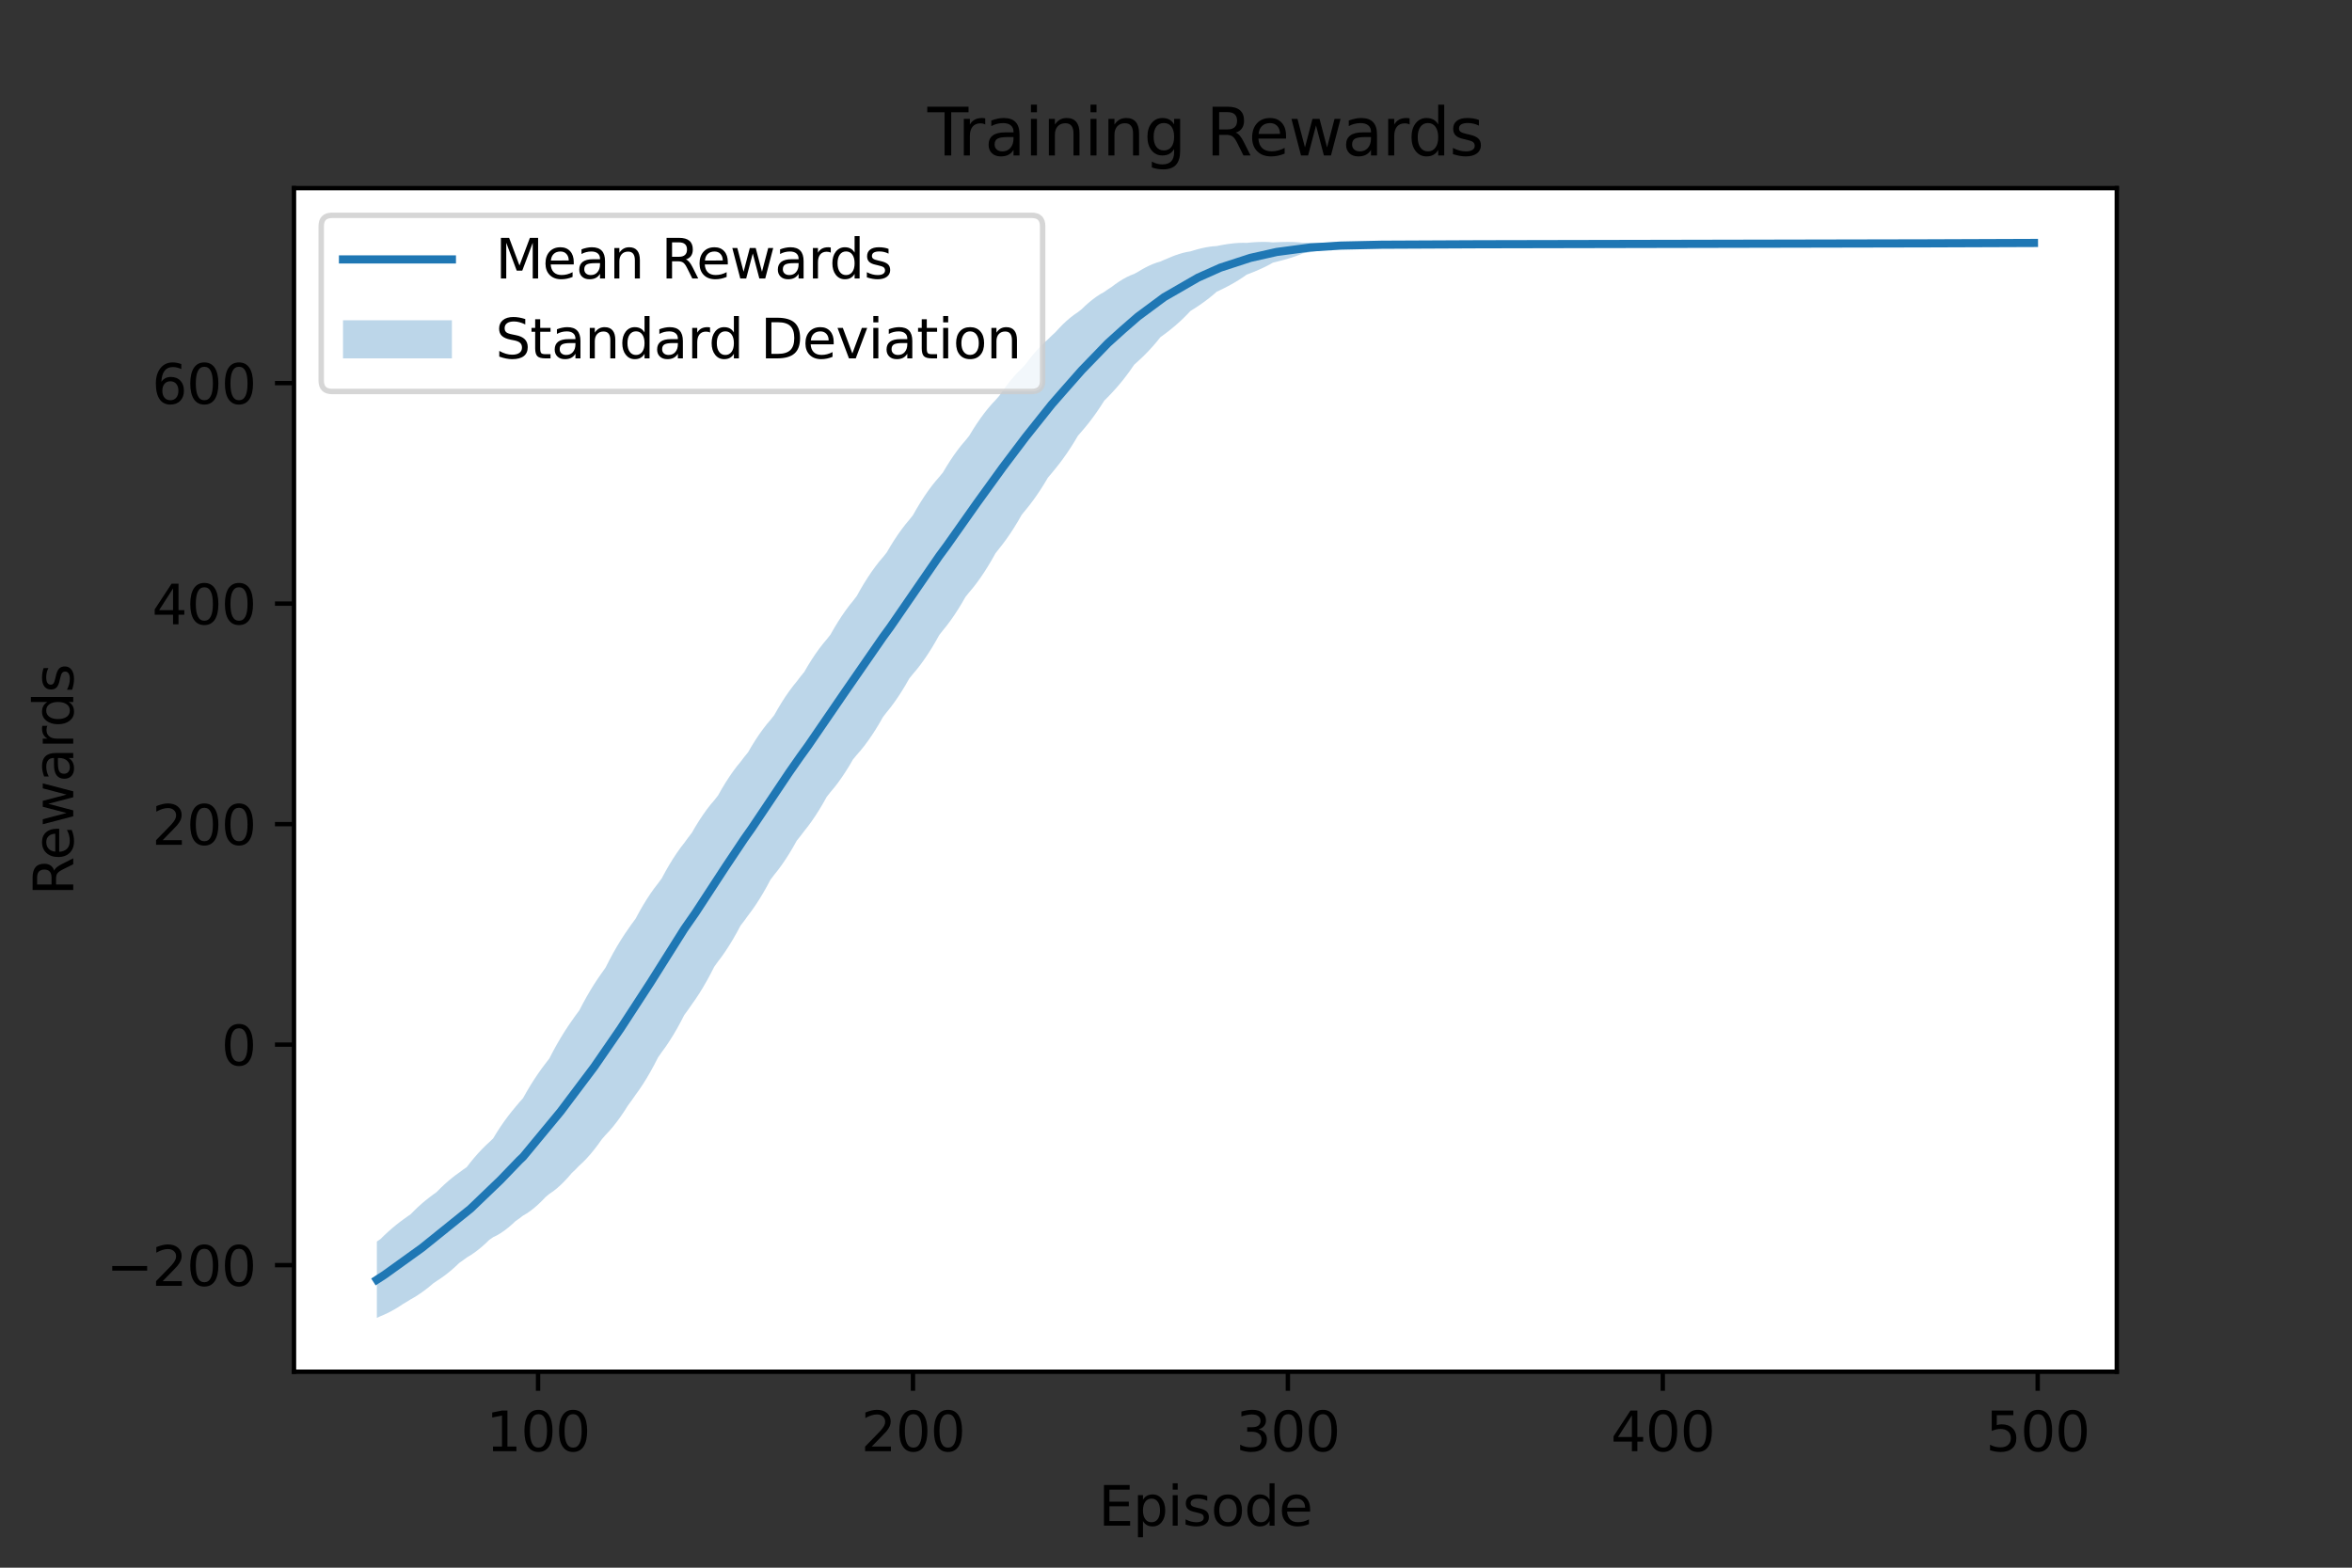 <?xml version="1.0" encoding="utf-8" standalone="no"?>
<!DOCTYPE svg PUBLIC "-//W3C//DTD SVG 1.1//EN"
  "http://www.w3.org/Graphics/SVG/1.1/DTD/svg11.dtd">
<svg height="288pt" version="1.1" viewBox="0 0 432 288" width="432pt" xmlns="http://www.w3.org/2000/svg" xmlns:xlink="http://www.w3.org/1999/xlink">
 <rect x="0" y="0" width="432" height="288" fill="#333333" stroke="none"/>
 <defs>
  <style type="text/css">*{stroke-linecap:butt;stroke-linejoin:round;}</style>
 </defs>
 <g id="figure_1">
  <g id="patch_1">
   <path d="M 0 288 
L 432 288 
L 432 0 
L 0 0 
z
" style="fill:none;"/>
  </g>
  <g id="axes_1">
   <g id="patch_2">
    <path d="M 54 252 
L 388.8 252 
L 388.8 34.56 
L 54 34.56 
z
" style="fill:#ffffff;"/>
   </g>
   <g id="PolyCollection_1">
    <path clip-path="url(#pc00bb69929)" d="M 69.218 228.087 
L 69.218 242.116 
L 69.907 241.788 
L 70.595 241.499 
L 71.284 241.175 
L 71.973 240.816 
L 72.661 240.425 
L 73.35 240.002 
L 74.038 239.549 
L 74.727 239.144 
L 75.416 238.712 
L 76.104 238.32 
L 76.793 237.888 
L 77.481 237.419 
L 78.17 236.913 
L 78.859 236.37 
L 79.547 235.791 
L 80.236 235.313 
L 80.924 234.861 
L 81.613 234.369 
L 82.302 233.836 
L 82.99 233.265 
L 83.679 232.654 
L 84.368 232.004 
L 85.056 231.522 
L 85.745 231.01 
L 86.433 230.599 
L 87.122 230.132 
L 87.811 229.614 
L 88.499 229.047 
L 89.188 228.432 
L 89.876 227.77 
L 90.565 227.292 
L 91.254 226.955 
L 91.942 226.548 
L 92.631 226.077 
L 93.319 225.547 
L 94.008 224.962 
L 94.697 224.323 
L 95.385 223.84 
L 96.074 223.316 
L 96.762 222.912 
L 97.451 222.435 
L 98.14 221.893 
L 98.828 221.289 
L 99.517 220.628 
L 100.205 219.91 
L 100.894 219.336 
L 101.583 218.867 
L 102.271 218.323 
L 102.96 217.71 
L 103.648 217.033 
L 104.337 216.294 
L 105.026 215.496 
L 105.714 214.836 
L 106.403 214.128 
L 107.091 213.493 
L 107.78 212.786 
L 108.469 212.011 
L 109.157 211.17 
L 109.846 210.267 
L 110.535 209.301 
L 111.223 208.508 
L 111.912 207.777 
L 112.6 206.972 
L 113.289 206.097 
L 113.978 205.153 
L 114.666 204.141 
L 115.355 203.063 
L 116.043 202.128 
L 116.732 201.135 
L 117.421 200.181 
L 118.109 199.15 
L 118.798 198.042 
L 119.486 196.859 
L 120.175 195.6 
L 120.864 194.261 
L 121.552 193.279 
L 122.241 192.335 
L 122.929 191.313 
L 123.618 190.216 
L 124.307 189.042 
L 124.995 187.792 
L 125.684 186.462 
L 126.372 185.524 
L 127.061 184.528 
L 127.75 183.557 
L 128.438 182.512 
L 129.127 181.393 
L 129.815 180.201 
L 130.504 178.933 
L 131.193 177.588 
L 131.881 176.635 
L 132.57 175.723 
L 133.258 174.736 
L 133.947 173.676 
L 134.636 172.543 
L 135.324 171.336 
L 136.013 170.052 
L 136.702 169.153 
L 137.39 168.199 
L 138.079 167.283 
L 138.767 166.294 
L 139.456 165.232 
L 140.145 164.098 
L 140.833 162.89 
L 141.522 161.606 
L 142.21 160.698 
L 142.899 159.837 
L 143.588 158.901 
L 144.276 157.894 
L 144.965 156.814 
L 145.653 155.662 
L 146.342 154.436 
L 147.031 153.579 
L 147.719 152.668 
L 148.408 151.799 
L 149.096 150.858 
L 149.785 149.845 
L 150.474 148.762 
L 151.162 147.608 
L 151.851 146.38 
L 152.539 145.512 
L 153.228 144.69 
L 153.917 143.796 
L 154.605 142.831 
L 155.294 141.797 
L 155.982 140.694 
L 156.671 139.519 
L 157.36 138.685 
L 158.048 137.898 
L 158.737 137.04 
L 159.426 136.114 
L 160.114 135.119 
L 160.803 134.057 
L 161.491 132.926 
L 162.18 131.726 
L 162.869 130.834 
L 163.557 129.98 
L 164.246 129.055 
L 164.934 128.061 
L 165.623 126.999 
L 166.312 125.867 
L 167 124.663 
L 167.689 123.806 
L 168.377 122.996 
L 169.066 122.115 
L 169.755 121.164 
L 170.443 120.146 
L 171.132 119.059 
L 171.82 117.902 
L 172.509 116.674 
L 173.198 115.789 
L 173.886 114.94 
L 174.575 114.021 
L 175.263 113.035 
L 175.952 111.98 
L 176.641 110.856 
L 177.329 109.663 
L 178.018 108.811 
L 178.706 107.988 
L 179.395 107.098 
L 180.084 106.143 
L 180.772 105.122 
L 181.461 104.035 
L 182.149 102.881 
L 182.838 101.657 
L 183.527 100.775 
L 184.215 99.901 
L 184.904 98.963 
L 185.593 97.964 
L 186.281 96.901 
L 186.97 95.774 
L 187.658 94.578 
L 188.347 93.729 
L 189.036 92.879 
L 189.724 91.971 
L 190.413 91.004 
L 191.101 89.978 
L 191.79 88.89 
L 192.479 87.738 
L 193.167 86.933 
L 193.856 86.083 
L 194.544 85.218 
L 195.233 84.299 
L 195.922 83.326 
L 196.61 82.296 
L 197.299 81.205 
L 197.987 80.05 
L 198.676 79.258 
L 199.365 78.45 
L 200.053 77.592 
L 200.742 76.683 
L 201.43 75.722 
L 202.119 74.703 
L 202.808 73.623 
L 203.496 72.932 
L 204.185 72.206 
L 204.873 71.457 
L 205.562 70.665 
L 206.251 69.826 
L 206.939 68.939 
L 207.628 67.999 
L 208.316 66.999 
L 209.005 66.382 
L 209.694 65.742 
L 210.382 65.066 
L 211.071 64.352 
L 211.76 63.596 
L 212.448 62.794 
L 213.137 61.942 
L 213.825 61.444 
L 214.514 60.92 
L 215.203 60.373 
L 215.891 59.796 
L 216.58 59.188 
L 217.268 58.544 
L 217.957 57.861 
L 218.646 57.134 
L 219.334 56.706 
L 220.023 56.257 
L 220.711 55.784 
L 221.4 55.286 
L 222.089 54.759 
L 222.777 54.199 
L 223.466 53.602 
L 224.154 53.278 
L 224.843 52.938 
L 225.532 52.581 
L 226.22 52.206 
L 226.909 51.81 
L 227.597 51.39 
L 228.286 50.942 
L 228.975 50.46 
L 229.663 50.198 
L 230.352 49.923 
L 231.04 49.632 
L 231.729 49.324 
L 232.418 48.996 
L 233.106 48.641 
L 233.795 48.253 
L 234.484 48.085 
L 235.172 47.908 
L 235.861 47.722 
L 236.549 47.524 
L 237.238 47.312 
L 237.927 47.083 
L 238.615 46.832 
L 239.304 46.547 
L 239.992 46.443 
L 240.681 46.334 
L 241.37 46.217 
L 242.058 46.091 
L 242.747 45.952 
L 243.435 45.796 
L 244.124 45.609 
L 244.813 45.565 
L 245.501 45.518 
L 246.19 45.468 
L 246.878 45.413 
L 247.567 45.353 
L 248.256 45.286 
L 248.944 45.206 
L 249.633 45.092 
L 250.321 45.083 
L 251.01 45.072 
L 251.699 45.062 
L 252.387 45.05 
L 253.076 45.038 
L 253.764 45.024 
L 254.453 45.009 
L 255.142 45.006 
L 255.83 45.003 
L 256.519 45 
L 257.207 44.998 
L 257.896 44.995 
L 258.585 44.991 
L 259.273 44.987 
L 259.962 44.983 
L 260.651 44.981 
L 261.339 44.979 
L 262.028 44.977 
L 262.716 44.974 
L 263.405 44.972 
L 264.094 44.969 
L 264.782 44.967 
L 265.471 44.964 
L 266.159 44.96 
L 266.848 44.956 
L 267.537 44.952 
L 268.225 44.948 
L 268.914 44.944 
L 269.602 44.94 
L 270.291 44.936 
L 270.98 44.934 
L 271.668 44.933 
L 272.357 44.933 
L 273.045 44.932 
L 273.734 44.931 
L 274.423 44.931 
L 275.111 44.93 
L 275.8 44.926 
L 276.488 44.922 
L 277.177 44.917 
L 277.866 44.912 
L 278.554 44.907 
L 279.243 44.902 
L 279.931 44.896 
L 280.62 44.89 
L 281.309 44.89 
L 281.997 44.893 
L 282.686 44.896 
L 283.374 44.899 
L 284.063 44.901 
L 284.752 44.904 
L 285.44 44.906 
L 286.129 44.909 
L 286.818 44.91 
L 287.506 44.91 
L 288.195 44.91 
L 288.883 44.911 
L 289.572 44.911 
L 290.261 44.911 
L 290.949 44.912 
L 291.638 44.911 
L 292.326 44.911 
L 293.015 44.91 
L 293.704 44.909 
L 294.392 44.908 
L 295.081 44.907 
L 295.769 44.906 
L 296.458 44.906 
L 297.147 44.906 
L 297.835 44.906 
L 298.524 44.906 
L 299.212 44.906 
L 299.901 44.906 
L 300.59 44.906 
L 301.278 44.906 
L 301.967 44.906 
L 302.655 44.906 
L 303.344 44.907 
L 304.033 44.907 
L 304.721 44.907 
L 305.41 44.908 
L 306.098 44.908 
L 306.787 44.908 
L 307.476 44.909 
L 308.164 44.911 
L 308.853 44.912 
L 309.542 44.914 
L 310.23 44.915 
L 310.919 44.916 
L 311.607 44.918 
L 312.296 44.919 
L 312.985 44.919 
L 313.673 44.919 
L 314.362 44.919 
L 315.05 44.918 
L 315.739 44.918 
L 316.428 44.918 
L 317.116 44.915 
L 317.805 44.912 
L 318.493 44.91 
L 319.182 44.907 
L 319.871 44.904 
L 320.559 44.9 
L 321.248 44.897 
L 321.936 44.897 
L 322.625 44.896 
L 323.314 44.898 
L 324.002 44.899 
L 324.691 44.9 
L 325.379 44.9 
L 326.068 44.9 
L 326.757 44.9 
L 327.445 44.9 
L 328.134 44.9 
L 328.822 44.901 
L 329.511 44.901 
L 330.2 44.901 
L 330.888 44.9 
L 331.577 44.9 
L 332.265 44.898 
L 332.954 44.897 
L 333.643 44.895 
L 334.331 44.894 
L 335.02 44.892 
L 335.709 44.89 
L 336.397 44.887 
L 337.086 44.885 
L 337.774 44.881 
L 338.463 44.878 
L 339.152 44.874 
L 339.84 44.87 
L 340.529 44.866 
L 341.217 44.862 
L 341.906 44.857 
L 342.595 44.851 
L 343.283 44.843 
L 343.972 44.836 
L 344.66 44.828 
L 345.349 44.819 
L 346.038 44.811 
L 346.726 44.801 
L 347.415 44.791 
L 348.103 44.787 
L 348.792 44.782 
L 349.481 44.778 
L 350.169 44.773 
L 350.858 44.769 
L 351.546 44.764 
L 352.235 44.758 
L 352.924 44.754 
L 353.612 44.749 
L 354.301 44.744 
L 354.989 44.739 
L 355.678 44.734 
L 356.367 44.728 
L 357.055 44.722 
L 357.744 44.715 
L 358.432 44.714 
L 359.121 44.712 
L 359.81 44.71 
L 360.498 44.708 
L 361.187 44.705 
L 361.876 44.703 
L 362.564 44.7 
L 363.253 44.699 
L 363.941 44.698 
L 364.63 44.697 
L 365.319 44.695 
L 366.007 44.694 
L 366.696 44.692 
L 367.384 44.691 
L 368.073 44.689 
L 368.762 44.688 
L 369.45 44.688 
L 370.139 44.688 
L 370.827 44.687 
L 371.516 44.686 
L 372.205 44.685 
L 372.893 44.684 
L 373.582 44.681 
L 373.582 44.584 
L 373.582 44.584 
L 372.893 44.587 
L 372.205 44.591 
L 371.516 44.595 
L 370.827 44.598 
L 370.139 44.603 
L 369.45 44.607 
L 368.762 44.612 
L 368.073 44.614 
L 367.384 44.616 
L 366.696 44.618 
L 366.007 44.62 
L 365.319 44.623 
L 364.63 44.625 
L 363.941 44.628 
L 363.253 44.63 
L 362.564 44.632 
L 361.876 44.633 
L 361.187 44.635 
L 360.498 44.638 
L 359.81 44.64 
L 359.121 44.642 
L 358.432 44.645 
L 357.744 44.648 
L 357.055 44.649 
L 356.367 44.651 
L 355.678 44.653 
L 354.989 44.656 
L 354.301 44.659 
L 353.612 44.662 
L 352.924 44.663 
L 352.235 44.664 
L 351.546 44.665 
L 350.858 44.666 
L 350.169 44.668 
L 349.481 44.67 
L 348.792 44.672 
L 348.103 44.674 
L 347.415 44.676 
L 346.726 44.675 
L 346.038 44.675 
L 345.349 44.676 
L 344.66 44.677 
L 343.972 44.679 
L 343.283 44.681 
L 342.595 44.683 
L 341.906 44.685 
L 341.217 44.687 
L 340.529 44.69 
L 339.84 44.693 
L 339.152 44.696 
L 338.463 44.699 
L 337.774 44.702 
L 337.086 44.707 
L 336.397 44.712 
L 335.709 44.718 
L 335.02 44.723 
L 334.331 44.728 
L 333.643 44.734 
L 332.954 44.74 
L 332.265 44.745 
L 331.577 44.75 
L 330.888 44.755 
L 330.2 44.76 
L 329.511 44.766 
L 328.822 44.771 
L 328.134 44.777 
L 327.445 44.783 
L 326.757 44.788 
L 326.068 44.793 
L 325.379 44.798 
L 324.691 44.803 
L 324.002 44.809 
L 323.314 44.815 
L 322.625 44.822 
L 321.936 44.823 
L 321.248 44.825 
L 320.559 44.826 
L 319.871 44.828 
L 319.182 44.83 
L 318.493 44.832 
L 317.805 44.835 
L 317.116 44.837 
L 316.428 44.839 
L 315.739 44.841 
L 315.05 44.843 
L 314.362 44.845 
L 313.673 44.846 
L 312.985 44.848 
L 312.296 44.85 
L 311.607 44.85 
L 310.919 44.85 
L 310.23 44.85 
L 309.542 44.849 
L 308.853 44.849 
L 308.164 44.849 
L 307.476 44.849 
L 306.787 44.849 
L 306.098 44.849 
L 305.41 44.849 
L 304.721 44.848 
L 304.033 44.847 
L 303.344 44.846 
L 302.655 44.845 
L 301.967 44.844 
L 301.278 44.844 
L 300.59 44.844 
L 299.901 44.844 
L 299.212 44.844 
L 298.524 44.844 
L 297.835 44.844 
L 297.147 44.844 
L 296.458 44.844 
L 295.769 44.845 
L 295.081 44.841 
L 294.392 44.837 
L 293.704 44.834 
L 293.015 44.83 
L 292.326 44.827 
L 291.638 44.824 
L 290.949 44.82 
L 290.261 44.82 
L 289.572 44.819 
L 288.883 44.818 
L 288.195 44.818 
L 287.506 44.817 
L 286.818 44.816 
L 286.129 44.816 
L 285.44 44.815 
L 284.752 44.815 
L 284.063 44.815 
L 283.374 44.815 
L 282.686 44.816 
L 281.997 44.816 
L 281.309 44.817 
L 280.62 44.817 
L 279.931 44.815 
L 279.243 44.813 
L 278.554 44.812 
L 277.866 44.811 
L 277.177 44.81 
L 276.488 44.81 
L 275.8 44.809 
L 275.111 44.809 
L 274.423 44.809 
L 273.734 44.81 
L 273.045 44.81 
L 272.357 44.81 
L 271.668 44.81 
L 270.98 44.81 
L 270.291 44.811 
L 269.602 44.812 
L 268.914 44.813 
L 268.225 44.814 
L 267.537 44.816 
L 266.848 44.817 
L 266.159 44.819 
L 265.471 44.82 
L 264.782 44.821 
L 264.094 44.823 
L 263.405 44.824 
L 262.716 44.826 
L 262.028 44.827 
L 261.339 44.829 
L 260.651 44.831 
L 259.962 44.837 
L 259.273 44.842 
L 258.585 44.848 
L 257.896 44.855 
L 257.207 44.862 
L 256.519 44.869 
L 255.83 44.877 
L 255.142 44.881 
L 254.453 44.886 
L 253.764 44.885 
L 253.076 44.886 
L 252.387 44.888 
L 251.699 44.891 
L 251.01 44.895 
L 250.321 44.9 
L 249.633 44.903 
L 248.944 44.839 
L 248.256 44.808 
L 247.567 44.79 
L 246.878 44.78 
L 246.19 44.775 
L 245.501 44.773 
L 244.813 44.772 
L 244.124 44.774 
L 243.435 44.696 
L 242.747 44.65 
L 242.058 44.621 
L 241.37 44.604 
L 240.681 44.597 
L 239.992 44.598 
L 239.304 44.606 
L 238.615 44.526 
L 237.927 44.479 
L 237.238 44.455 
L 236.549 44.447 
L 235.861 44.454 
L 235.172 44.472 
L 234.484 44.497 
L 233.795 44.531 
L 233.106 44.471 
L 232.418 44.444 
L 231.729 44.444 
L 231.04 44.464 
L 230.352 44.502 
L 229.663 44.554 
L 228.975 44.621 
L 228.286 44.606 
L 227.597 44.624 
L 226.909 44.67 
L 226.22 44.74 
L 225.532 44.831 
L 224.843 44.941 
L 224.154 45.065 
L 223.466 45.204 
L 222.777 45.252 
L 222.089 45.338 
L 221.4 45.457 
L 220.711 45.604 
L 220.023 45.776 
L 219.334 45.972 
L 218.646 46.183 
L 217.957 46.298 
L 217.268 46.458 
L 216.58 46.658 
L 215.891 46.892 
L 215.203 47.159 
L 214.514 47.455 
L 213.825 47.738 
L 213.137 48.046 
L 212.448 48.25 
L 211.76 48.506 
L 211.071 48.806 
L 210.382 49.149 
L 209.694 49.53 
L 209.005 49.947 
L 208.316 50.322 
L 207.628 50.588 
L 206.939 50.913 
L 206.251 51.291 
L 205.562 51.718 
L 204.873 52.191 
L 204.185 52.708 
L 203.496 53.155 
L 202.808 53.638 
L 202.119 54.024 
L 201.43 54.471 
L 200.742 54.975 
L 200.053 55.532 
L 199.365 56.14 
L 198.676 56.797 
L 197.987 57.344 
L 197.299 57.809 
L 196.61 58.339 
L 195.922 58.929 
L 195.233 59.575 
L 194.544 60.277 
L 193.856 61.031 
L 193.167 61.665 
L 192.479 62.342 
L 191.79 62.957 
L 191.101 63.636 
L 190.413 64.378 
L 189.724 65.178 
L 189.036 66.037 
L 188.347 66.955 
L 187.658 67.691 
L 186.97 68.368 
L 186.281 69.113 
L 185.593 69.923 
L 184.904 70.796 
L 184.215 71.732 
L 183.527 72.73 
L 182.838 73.516 
L 182.149 74.248 
L 181.461 75.05 
L 180.772 75.919 
L 180.084 76.855 
L 179.395 77.856 
L 178.706 78.922 
L 178.018 80.056 
L 177.329 80.91 
L 176.641 81.716 
L 175.952 82.593 
L 175.263 83.539 
L 174.575 84.552 
L 173.886 85.633 
L 173.198 86.784 
L 172.509 87.627 
L 171.82 88.419 
L 171.132 89.283 
L 170.443 90.216 
L 169.755 91.218 
L 169.066 92.288 
L 168.377 93.427 
L 167.689 94.637 
L 167 95.507 
L 166.312 96.331 
L 165.623 97.225 
L 164.934 98.189 
L 164.246 99.222 
L 163.557 100.324 
L 162.869 101.496 
L 162.18 102.35 
L 161.491 103.165 
L 160.803 104.051 
L 160.114 105.004 
L 159.426 106.026 
L 158.737 107.115 
L 158.048 108.273 
L 157.36 109.502 
L 156.671 110.399 
L 155.982 111.253 
L 155.294 112.178 
L 154.605 113.172 
L 153.917 114.236 
L 153.228 115.37 
L 152.539 116.577 
L 151.851 117.45 
L 151.162 118.269 
L 150.474 119.162 
L 149.785 120.126 
L 149.096 121.161 
L 148.408 122.266 
L 147.719 123.444 
L 147.031 124.292 
L 146.342 125.193 
L 145.653 126.04 
L 144.965 126.961 
L 144.276 127.955 
L 143.588 129.021 
L 142.899 130.159 
L 142.21 131.37 
L 141.522 132.242 
L 140.833 133.052 
L 140.145 133.939 
L 139.456 134.899 
L 138.767 135.932 
L 138.079 137.037 
L 137.39 138.215 
L 136.702 139.063 
L 136.013 139.965 
L 135.324 140.808 
L 134.636 141.727 
L 133.947 142.72 
L 133.258 143.787 
L 132.57 144.926 
L 131.881 146.141 
L 131.193 147.016 
L 130.504 147.826 
L 129.815 148.715 
L 129.127 149.678 
L 128.438 150.716 
L 127.75 151.827 
L 127.061 153.011 
L 126.372 153.902 
L 125.684 154.849 
L 124.995 155.739 
L 124.307 156.708 
L 123.618 157.753 
L 122.929 158.875 
L 122.241 160.073 
L 121.552 161.348 
L 120.864 162.287 
L 120.175 163.178 
L 119.486 164.148 
L 118.798 165.194 
L 118.109 166.316 
L 117.421 167.514 
L 116.732 168.789 
L 116.043 169.72 
L 115.355 170.708 
L 114.666 171.712 
L 113.978 172.783 
L 113.289 173.922 
L 112.6 175.129 
L 111.912 176.406 
L 111.223 177.758 
L 110.535 178.733 
L 109.846 179.719 
L 109.157 180.767 
L 108.469 181.879 
L 107.78 183.057 
L 107.091 184.302 
L 106.403 185.619 
L 105.714 186.547 
L 105.026 187.525 
L 104.337 188.523 
L 103.648 189.58 
L 102.96 190.7 
L 102.271 191.883 
L 101.583 193.136 
L 100.894 194.463 
L 100.205 195.36 
L 99.517 196.273 
L 98.828 197.242 
L 98.14 198.268 
L 97.451 199.356 
L 96.762 200.51 
L 96.074 201.736 
L 95.385 202.513 
L 94.697 203.333 
L 94.008 204.16 
L 93.319 205.041 
L 92.631 205.977 
L 91.942 206.972 
L 91.254 208.03 
L 90.565 209.159 
L 89.876 209.814 
L 89.188 210.455 
L 88.499 211.142 
L 87.811 211.878 
L 87.122 212.663 
L 86.433 213.499 
L 85.745 214.391 
L 85.056 214.875 
L 84.368 215.388 
L 83.679 215.884 
L 82.99 216.42 
L 82.302 216.995 
L 81.613 217.609 
L 80.924 218.263 
L 80.236 218.957 
L 79.547 219.467 
L 78.859 219.977 
L 78.17 220.523 
L 77.481 221.106 
L 76.793 221.725 
L 76.104 222.382 
L 75.416 223.079 
L 74.727 223.552 
L 74.038 224.051 
L 73.35 224.564 
L 72.661 225.108 
L 71.973 225.683 
L 71.284 226.29 
L 70.595 226.932 
L 69.907 227.609 
L 69.218 228.087 
z
" style="fill:#1f77b4;fill-opacity:0.3;"/>
   </g>
   <g id="matplotlib.axis_1">
    <g id="xtick_1">
     <g id="line2d_1">
      <defs>
       <path d="M 0 0 
L 0 3.5 
" id="m3fb1c74729" style="stroke:#000000;stroke-width:0.8;"/>
      </defs>
      <g>
       <use style="stroke:#000000;stroke-width:0.8;" x="98.828" xlink:href="#m3fb1c74729" y="252"/>
      </g>
     </g>
     <g id="text_1">
      <!-- 100 -->
      <g transform="translate(89.284 266.598)scale(0.1 -0.1)">
       <defs>
        <path d="M 794 531 
L 1825 531 
L 1825 4091 
L 703 3866 
L 703 4441 
L 1819 4666 
L 2450 4666 
L 2450 531 
L 3481 531 
L 3481 0 
L 794 0 
L 794 531 
z
" id="DejaVuSans-31" transform="scale(0.016)"/>
        <path d="M 2034 4250 
Q 1547 4250 1301 3770 
Q 1056 3291 1056 2328 
Q 1056 1369 1301 889 
Q 1547 409 2034 409 
Q 2525 409 2770 889 
Q 3016 1369 3016 2328 
Q 3016 3291 2770 3770 
Q 2525 4250 2034 4250 
z
M 2034 4750 
Q 2819 4750 3233 4129 
Q 3647 3509 3647 2328 
Q 3647 1150 3233 529 
Q 2819 -91 2034 -91 
Q 1250 -91 836 529 
Q 422 1150 422 2328 
Q 422 3509 836 4129 
Q 1250 4750 2034 4750 
z
" id="DejaVuSans-30" transform="scale(0.016)"/>
       </defs>
       <use xlink:href="#DejaVuSans-31"/>
       <use x="63.623" xlink:href="#DejaVuSans-30"/>
       <use x="127.246" xlink:href="#DejaVuSans-30"/>
      </g>
     </g>
    </g>
    <g id="xtick_2">
     <g id="line2d_2">
      <g>
       <use style="stroke:#000000;stroke-width:0.8;" x="167.689" xlink:href="#m3fb1c74729" y="252"/>
      </g>
     </g>
     <g id="text_2">
      <!-- 200 -->
      <g transform="translate(158.145 266.598)scale(0.1 -0.1)">
       <defs>
        <path d="M 1228 531 
L 3431 531 
L 3431 0 
L 469 0 
L 469 531 
Q 828 903 1448 1529 
Q 2069 2156 2228 2338 
Q 2531 2678 2651 2914 
Q 2772 3150 2772 3378 
Q 2772 3750 2511 3984 
Q 2250 4219 1831 4219 
Q 1534 4219 1204 4116 
Q 875 4013 500 3803 
L 500 4441 
Q 881 4594 1212 4672 
Q 1544 4750 1819 4750 
Q 2544 4750 2975 4387 
Q 3406 4025 3406 3419 
Q 3406 3131 3298 2873 
Q 3191 2616 2906 2266 
Q 2828 2175 2409 1742 
Q 1991 1309 1228 531 
z
" id="DejaVuSans-32" transform="scale(0.016)"/>
       </defs>
       <use xlink:href="#DejaVuSans-32"/>
       <use x="63.623" xlink:href="#DejaVuSans-30"/>
       <use x="127.246" xlink:href="#DejaVuSans-30"/>
      </g>
     </g>
    </g>
    <g id="xtick_3">
     <g id="line2d_3">
      <g>
       <use style="stroke:#000000;stroke-width:0.8;" x="236.549" xlink:href="#m3fb1c74729" y="252"/>
      </g>
     </g>
     <g id="text_3">
      <!-- 300 -->
      <g transform="translate(227.006 266.598)scale(0.1 -0.1)">
       <defs>
        <path d="M 2597 2516 
Q 3050 2419 3304 2112 
Q 3559 1806 3559 1356 
Q 3559 666 3084 287 
Q 2609 -91 1734 -91 
Q 1441 -91 1130 -33 
Q 819 25 488 141 
L 488 750 
Q 750 597 1062 519 
Q 1375 441 1716 441 
Q 2309 441 2620 675 
Q 2931 909 2931 1356 
Q 2931 1769 2642 2001 
Q 2353 2234 1838 2234 
L 1294 2234 
L 1294 2753 
L 1863 2753 
Q 2328 2753 2575 2939 
Q 2822 3125 2822 3475 
Q 2822 3834 2567 4026 
Q 2313 4219 1838 4219 
Q 1578 4219 1281 4162 
Q 984 4106 628 3988 
L 628 4550 
Q 988 4650 1302 4700 
Q 1616 4750 1894 4750 
Q 2613 4750 3031 4423 
Q 3450 4097 3450 3541 
Q 3450 3153 3228 2886 
Q 3006 2619 2597 2516 
z
" id="DejaVuSans-33" transform="scale(0.016)"/>
       </defs>
       <use xlink:href="#DejaVuSans-33"/>
       <use x="63.623" xlink:href="#DejaVuSans-30"/>
       <use x="127.246" xlink:href="#DejaVuSans-30"/>
      </g>
     </g>
    </g>
    <g id="xtick_4">
     <g id="line2d_4">
      <g>
       <use style="stroke:#000000;stroke-width:0.8;" x="305.41" xlink:href="#m3fb1c74729" y="252"/>
      </g>
     </g>
     <g id="text_4">
      <!-- 400 -->
      <g transform="translate(295.866 266.598)scale(0.1 -0.1)">
       <defs>
        <path d="M 2419 4116 
L 825 1625 
L 2419 1625 
L 2419 4116 
z
M 2253 4666 
L 3047 4666 
L 3047 1625 
L 3713 1625 
L 3713 1100 
L 3047 1100 
L 3047 0 
L 2419 0 
L 2419 1100 
L 313 1100 
L 313 1709 
L 2253 4666 
z
" id="DejaVuSans-34" transform="scale(0.016)"/>
       </defs>
       <use xlink:href="#DejaVuSans-34"/>
       <use x="63.623" xlink:href="#DejaVuSans-30"/>
       <use x="127.246" xlink:href="#DejaVuSans-30"/>
      </g>
     </g>
    </g>
    <g id="xtick_5">
     <g id="line2d_5">
      <g>
       <use style="stroke:#000000;stroke-width:0.8;" x="374.27" xlink:href="#m3fb1c74729" y="252"/>
      </g>
     </g>
     <g id="text_5">
      <!-- 500 -->
      <g transform="translate(364.727 266.598)scale(0.1 -0.1)">
       <defs>
        <path d="M 691 4666 
L 3169 4666 
L 3169 4134 
L 1269 4134 
L 1269 2991 
Q 1406 3038 1543 3061 
Q 1681 3084 1819 3084 
Q 2600 3084 3056 2656 
Q 3513 2228 3513 1497 
Q 3513 744 3044 326 
Q 2575 -91 1722 -91 
Q 1428 -91 1123 -41 
Q 819 9 494 109 
L 494 744 
Q 775 591 1075 516 
Q 1375 441 1709 441 
Q 2250 441 2565 725 
Q 2881 1009 2881 1497 
Q 2881 1984 2565 2268 
Q 2250 2553 1709 2553 
Q 1456 2553 1204 2497 
Q 953 2441 691 2322 
L 691 4666 
z
" id="DejaVuSans-35" transform="scale(0.016)"/>
       </defs>
       <use xlink:href="#DejaVuSans-35"/>
       <use x="63.623" xlink:href="#DejaVuSans-30"/>
       <use x="127.246" xlink:href="#DejaVuSans-30"/>
      </g>
     </g>
    </g>
    <g id="text_6">
     <!-- Episode -->
     <g transform="translate(201.762 280.277)scale(0.1 -0.1)">
      <defs>
       <path d="M 628 4666 
L 3578 4666 
L 3578 4134 
L 1259 4134 
L 1259 2753 
L 3481 2753 
L 3481 2222 
L 1259 2222 
L 1259 531 
L 3634 531 
L 3634 0 
L 628 0 
L 628 4666 
z
" id="DejaVuSans-45" transform="scale(0.016)"/>
       <path d="M 1159 525 
L 1159 -1331 
L 581 -1331 
L 581 3500 
L 1159 3500 
L 1159 2969 
Q 1341 3281 1617 3432 
Q 1894 3584 2278 3584 
Q 2916 3584 3314 3078 
Q 3713 2572 3713 1747 
Q 3713 922 3314 415 
Q 2916 -91 2278 -91 
Q 1894 -91 1617 61 
Q 1341 213 1159 525 
z
M 3116 1747 
Q 3116 2381 2855 2742 
Q 2594 3103 2138 3103 
Q 1681 3103 1420 2742 
Q 1159 2381 1159 1747 
Q 1159 1113 1420 752 
Q 1681 391 2138 391 
Q 2594 391 2855 752 
Q 3116 1113 3116 1747 
z
" id="DejaVuSans-70" transform="scale(0.016)"/>
       <path d="M 603 3500 
L 1178 3500 
L 1178 0 
L 603 0 
L 603 3500 
z
M 603 4863 
L 1178 4863 
L 1178 4134 
L 603 4134 
L 603 4863 
z
" id="DejaVuSans-69" transform="scale(0.016)"/>
       <path d="M 2834 3397 
L 2834 2853 
Q 2591 2978 2328 3040 
Q 2066 3103 1784 3103 
Q 1356 3103 1142 2972 
Q 928 2841 928 2578 
Q 928 2378 1081 2264 
Q 1234 2150 1697 2047 
L 1894 2003 
Q 2506 1872 2764 1633 
Q 3022 1394 3022 966 
Q 3022 478 2636 193 
Q 2250 -91 1575 -91 
Q 1294 -91 989 -36 
Q 684 19 347 128 
L 347 722 
Q 666 556 975 473 
Q 1284 391 1588 391 
Q 1994 391 2212 530 
Q 2431 669 2431 922 
Q 2431 1156 2273 1281 
Q 2116 1406 1581 1522 
L 1381 1569 
Q 847 1681 609 1914 
Q 372 2147 372 2553 
Q 372 3047 722 3315 
Q 1072 3584 1716 3584 
Q 2034 3584 2315 3537 
Q 2597 3491 2834 3397 
z
" id="DejaVuSans-73" transform="scale(0.016)"/>
       <path d="M 1959 3097 
Q 1497 3097 1228 2736 
Q 959 2375 959 1747 
Q 959 1119 1226 758 
Q 1494 397 1959 397 
Q 2419 397 2687 759 
Q 2956 1122 2956 1747 
Q 2956 2369 2687 2733 
Q 2419 3097 1959 3097 
z
M 1959 3584 
Q 2709 3584 3137 3096 
Q 3566 2609 3566 1747 
Q 3566 888 3137 398 
Q 2709 -91 1959 -91 
Q 1206 -91 779 398 
Q 353 888 353 1747 
Q 353 2609 779 3096 
Q 1206 3584 1959 3584 
z
" id="DejaVuSans-6f" transform="scale(0.016)"/>
       <path d="M 2906 2969 
L 2906 4863 
L 3481 4863 
L 3481 0 
L 2906 0 
L 2906 525 
Q 2725 213 2448 61 
Q 2172 -91 1784 -91 
Q 1150 -91 751 415 
Q 353 922 353 1747 
Q 353 2572 751 3078 
Q 1150 3584 1784 3584 
Q 2172 3584 2448 3432 
Q 2725 3281 2906 2969 
z
M 947 1747 
Q 947 1113 1208 752 
Q 1469 391 1925 391 
Q 2381 391 2643 752 
Q 2906 1113 2906 1747 
Q 2906 2381 2643 2742 
Q 2381 3103 1925 3103 
Q 1469 3103 1208 2742 
Q 947 2381 947 1747 
z
" id="DejaVuSans-64" transform="scale(0.016)"/>
       <path d="M 3597 1894 
L 3597 1613 
L 953 1613 
Q 991 1019 1311 708 
Q 1631 397 2203 397 
Q 2534 397 2845 478 
Q 3156 559 3463 722 
L 3463 178 
Q 3153 47 2828 -22 
Q 2503 -91 2169 -91 
Q 1331 -91 842 396 
Q 353 884 353 1716 
Q 353 2575 817 3079 
Q 1281 3584 2069 3584 
Q 2775 3584 3186 3129 
Q 3597 2675 3597 1894 
z
M 3022 2063 
Q 3016 2534 2758 2815 
Q 2500 3097 2075 3097 
Q 1594 3097 1305 2825 
Q 1016 2553 972 2059 
L 3022 2063 
z
" id="DejaVuSans-65" transform="scale(0.016)"/>
      </defs>
      <use xlink:href="#DejaVuSans-45"/>
      <use x="63.184" xlink:href="#DejaVuSans-70"/>
      <use x="126.66" xlink:href="#DejaVuSans-69"/>
      <use x="154.443" xlink:href="#DejaVuSans-73"/>
      <use x="206.543" xlink:href="#DejaVuSans-6f"/>
      <use x="267.725" xlink:href="#DejaVuSans-64"/>
      <use x="331.201" xlink:href="#DejaVuSans-65"/>
     </g>
    </g>
   </g>
   <g id="matplotlib.axis_2">
    <g id="ytick_1">
     <g id="line2d_6">
      <defs>
       <path d="M 0 0 
L -3.5 0 
" id="me62e79dd3f" style="stroke:#000000;stroke-width:0.8;"/>
      </defs>
      <g>
       <use style="stroke:#000000;stroke-width:0.8;" x="54" xlink:href="#me62e79dd3f" y="232.415"/>
      </g>
     </g>
     <g id="text_7">
      <!-- −200 -->
      <g transform="translate(19.533 236.214)scale(0.1 -0.1)">
       <defs>
        <path d="M 678 2272 
L 4684 2272 
L 4684 1741 
L 678 1741 
L 678 2272 
z
" id="DejaVuSans-2212" transform="scale(0.016)"/>
       </defs>
       <use xlink:href="#DejaVuSans-2212"/>
       <use x="83.789" xlink:href="#DejaVuSans-32"/>
       <use x="147.412" xlink:href="#DejaVuSans-30"/>
       <use x="211.035" xlink:href="#DejaVuSans-30"/>
      </g>
     </g>
    </g>
    <g id="ytick_2">
     <g id="line2d_7">
      <g>
       <use style="stroke:#000000;stroke-width:0.8;" x="54" xlink:href="#me62e79dd3f" y="191.907"/>
      </g>
     </g>
     <g id="text_8">
      <!-- 0 -->
      <g transform="translate(40.638 195.706)scale(0.1 -0.1)">
       <use xlink:href="#DejaVuSans-30"/>
      </g>
     </g>
    </g>
    <g id="ytick_3">
     <g id="line2d_8">
      <g>
       <use style="stroke:#000000;stroke-width:0.8;" x="54" xlink:href="#me62e79dd3f" y="151.399"/>
      </g>
     </g>
     <g id="text_9">
      <!-- 200 -->
      <g transform="translate(27.913 155.198)scale(0.1 -0.1)">
       <use xlink:href="#DejaVuSans-32"/>
       <use x="63.623" xlink:href="#DejaVuSans-30"/>
       <use x="127.246" xlink:href="#DejaVuSans-30"/>
      </g>
     </g>
    </g>
    <g id="ytick_4">
     <g id="line2d_9">
      <g>
       <use style="stroke:#000000;stroke-width:0.8;" x="54" xlink:href="#me62e79dd3f" y="110.891"/>
      </g>
     </g>
     <g id="text_10">
      <!-- 400 -->
      <g transform="translate(27.913 114.69)scale(0.1 -0.1)">
       <use xlink:href="#DejaVuSans-34"/>
       <use x="63.623" xlink:href="#DejaVuSans-30"/>
       <use x="127.246" xlink:href="#DejaVuSans-30"/>
      </g>
     </g>
    </g>
    <g id="ytick_5">
     <g id="line2d_10">
      <g>
       <use style="stroke:#000000;stroke-width:0.8;" x="54" xlink:href="#me62e79dd3f" y="70.383"/>
      </g>
     </g>
     <g id="text_11">
      <!-- 600 -->
      <g transform="translate(27.913 74.182)scale(0.1 -0.1)">
       <defs>
        <path d="M 2113 2584 
Q 1688 2584 1439 2293 
Q 1191 2003 1191 1497 
Q 1191 994 1439 701 
Q 1688 409 2113 409 
Q 2538 409 2786 701 
Q 3034 994 3034 1497 
Q 3034 2003 2786 2293 
Q 2538 2584 2113 2584 
z
M 3366 4563 
L 3366 3988 
Q 3128 4100 2886 4159 
Q 2644 4219 2406 4219 
Q 1781 4219 1451 3797 
Q 1122 3375 1075 2522 
Q 1259 2794 1537 2939 
Q 1816 3084 2150 3084 
Q 2853 3084 3261 2657 
Q 3669 2231 3669 1497 
Q 3669 778 3244 343 
Q 2819 -91 2113 -91 
Q 1303 -91 875 529 
Q 447 1150 447 2328 
Q 447 3434 972 4092 
Q 1497 4750 2381 4750 
Q 2619 4750 2861 4703 
Q 3103 4656 3366 4563 
z
" id="DejaVuSans-36" transform="scale(0.016)"/>
       </defs>
       <use xlink:href="#DejaVuSans-36"/>
       <use x="63.623" xlink:href="#DejaVuSans-30"/>
       <use x="127.246" xlink:href="#DejaVuSans-30"/>
      </g>
     </g>
    </g>
    <g id="text_12">
     <!-- Rewards -->
     <g transform="translate(13.453 164.506)rotate(-90)scale(0.1 -0.1)">
      <defs>
       <path d="M 2841 2188 
Q 3044 2119 3236 1894 
Q 3428 1669 3622 1275 
L 4263 0 
L 3584 0 
L 2988 1197 
Q 2756 1666 2539 1819 
Q 2322 1972 1947 1972 
L 1259 1972 
L 1259 0 
L 628 0 
L 628 4666 
L 2053 4666 
Q 2853 4666 3247 4331 
Q 3641 3997 3641 3322 
Q 3641 2881 3436 2590 
Q 3231 2300 2841 2188 
z
M 1259 4147 
L 1259 2491 
L 2053 2491 
Q 2509 2491 2742 2702 
Q 2975 2913 2975 3322 
Q 2975 3731 2742 3939 
Q 2509 4147 2053 4147 
L 1259 4147 
z
" id="DejaVuSans-52" transform="scale(0.016)"/>
       <path d="M 269 3500 
L 844 3500 
L 1563 769 
L 2278 3500 
L 2956 3500 
L 3675 769 
L 4391 3500 
L 4966 3500 
L 4050 0 
L 3372 0 
L 2619 2869 
L 1863 0 
L 1184 0 
L 269 3500 
z
" id="DejaVuSans-77" transform="scale(0.016)"/>
       <path d="M 2194 1759 
Q 1497 1759 1228 1600 
Q 959 1441 959 1056 
Q 959 750 1161 570 
Q 1363 391 1709 391 
Q 2188 391 2477 730 
Q 2766 1069 2766 1631 
L 2766 1759 
L 2194 1759 
z
M 3341 1997 
L 3341 0 
L 2766 0 
L 2766 531 
Q 2569 213 2275 61 
Q 1981 -91 1556 -91 
Q 1019 -91 701 211 
Q 384 513 384 1019 
Q 384 1609 779 1909 
Q 1175 2209 1959 2209 
L 2766 2209 
L 2766 2266 
Q 2766 2663 2505 2880 
Q 2244 3097 1772 3097 
Q 1472 3097 1187 3025 
Q 903 2953 641 2809 
L 641 3341 
Q 956 3463 1253 3523 
Q 1550 3584 1831 3584 
Q 2591 3584 2966 3190 
Q 3341 2797 3341 1997 
z
" id="DejaVuSans-61" transform="scale(0.016)"/>
       <path d="M 2631 2963 
Q 2534 3019 2420 3045 
Q 2306 3072 2169 3072 
Q 1681 3072 1420 2755 
Q 1159 2438 1159 1844 
L 1159 0 
L 581 0 
L 581 3500 
L 1159 3500 
L 1159 2956 
Q 1341 3275 1631 3429 
Q 1922 3584 2338 3584 
Q 2397 3584 2469 3576 
Q 2541 3569 2628 3553 
L 2631 2963 
z
" id="DejaVuSans-72" transform="scale(0.016)"/>
      </defs>
      <use xlink:href="#DejaVuSans-52"/>
      <use x="64.982" xlink:href="#DejaVuSans-65"/>
      <use x="126.506" xlink:href="#DejaVuSans-77"/>
      <use x="208.293" xlink:href="#DejaVuSans-61"/>
      <use x="269.572" xlink:href="#DejaVuSans-72"/>
      <use x="308.936" xlink:href="#DejaVuSans-64"/>
      <use x="372.412" xlink:href="#DejaVuSans-73"/>
     </g>
    </g>
   </g>
   <g id="line2d_11">
    <path clip-path="url(#pc00bb69929)" d="M 69.218 235.102 
L 70.595 234.215 
L 77.481 229.262 
L 86.433 222.049 
L 91.942 216.76 
L 95.385 213.177 
L 96.074 212.526 
L 102.96 204.205 
L 109.157 195.969 
L 113.978 188.968 
L 119.486 180.504 
L 125.684 170.656 
L 127.75 167.692 
L 133.258 159.261 
L 136.702 154.108 
L 138.079 152.16 
L 144.965 141.888 
L 147.031 138.935 
L 148.408 137.033 
L 155.294 126.987 
L 162.18 117.038 
L 163.557 115.152 
L 172.509 102.15 
L 173.886 100.287 
L 179.395 92.477 
L 184.215 85.816 
L 188.347 80.342 
L 193.167 74.299 
L 195.233 71.937 
L 198.676 68.028 
L 203.496 63.044 
L 206.251 60.559 
L 209.005 58.164 
L 213.825 54.591 
L 220.023 51.016 
L 224.154 49.171 
L 229.663 47.376 
L 234.484 46.291 
L 240.681 45.466 
L 246.19 45.121 
L 253.764 44.955 
L 271.668 44.872 
L 353.612 44.706 
L 373.582 44.633 
L 373.582 44.633 
" style="fill:none;stroke:#1f77b4;stroke-linecap:square;stroke-width:1.5;"/>
   </g>
   <g id="patch_3">
    <path d="M 54 252 
L 54 34.56 
" style="fill:none;stroke:#000000;stroke-linecap:square;stroke-linejoin:miter;stroke-width:0.8;"/>
   </g>
   <g id="patch_4">
    <path d="M 388.8 252 
L 388.8 34.56 
" style="fill:none;stroke:#000000;stroke-linecap:square;stroke-linejoin:miter;stroke-width:0.8;"/>
   </g>
   <g id="patch_5">
    <path d="M 54 252 
L 388.8 252 
" style="fill:none;stroke:#000000;stroke-linecap:square;stroke-linejoin:miter;stroke-width:0.8;"/>
   </g>
   <g id="patch_6">
    <path d="M 54 34.56 
L 388.8 34.56 
" style="fill:none;stroke:#000000;stroke-linecap:square;stroke-linejoin:miter;stroke-width:0.8;"/>
   </g>
   <g id="text_13">
    <!-- Training Rewards -->
    <g transform="translate(170.351 28.56)scale(0.12 -0.12)">
     <defs>
      <path d="M -19 4666 
L 3928 4666 
L 3928 4134 
L 2272 4134 
L 2272 0 
L 1638 0 
L 1638 4134 
L -19 4134 
L -19 4666 
z
" id="DejaVuSans-54" transform="scale(0.016)"/>
      <path d="M 3513 2113 
L 3513 0 
L 2938 0 
L 2938 2094 
Q 2938 2591 2744 2837 
Q 2550 3084 2163 3084 
Q 1697 3084 1428 2787 
Q 1159 2491 1159 1978 
L 1159 0 
L 581 0 
L 581 3500 
L 1159 3500 
L 1159 2956 
Q 1366 3272 1645 3428 
Q 1925 3584 2291 3584 
Q 2894 3584 3203 3211 
Q 3513 2838 3513 2113 
z
" id="DejaVuSans-6e" transform="scale(0.016)"/>
      <path d="M 2906 1791 
Q 2906 2416 2648 2759 
Q 2391 3103 1925 3103 
Q 1463 3103 1205 2759 
Q 947 2416 947 1791 
Q 947 1169 1205 825 
Q 1463 481 1925 481 
Q 2391 481 2648 825 
Q 2906 1169 2906 1791 
z
M 3481 434 
Q 3481 -459 3084 -895 
Q 2688 -1331 1869 -1331 
Q 1566 -1331 1297 -1286 
Q 1028 -1241 775 -1147 
L 775 -588 
Q 1028 -725 1275 -790 
Q 1522 -856 1778 -856 
Q 2344 -856 2625 -561 
Q 2906 -266 2906 331 
L 2906 616 
Q 2728 306 2450 153 
Q 2172 0 1784 0 
Q 1141 0 747 490 
Q 353 981 353 1791 
Q 353 2603 747 3093 
Q 1141 3584 1784 3584 
Q 2172 3584 2450 3431 
Q 2728 3278 2906 2969 
L 2906 3500 
L 3481 3500 
L 3481 434 
z
" id="DejaVuSans-67" transform="scale(0.016)"/>
      <path id="DejaVuSans-20" transform="scale(0.016)"/>
     </defs>
     <use xlink:href="#DejaVuSans-54"/>
     <use x="46.334" xlink:href="#DejaVuSans-72"/>
     <use x="87.447" xlink:href="#DejaVuSans-61"/>
     <use x="148.727" xlink:href="#DejaVuSans-69"/>
     <use x="176.51" xlink:href="#DejaVuSans-6e"/>
     <use x="239.889" xlink:href="#DejaVuSans-69"/>
     <use x="267.672" xlink:href="#DejaVuSans-6e"/>
     <use x="331.051" xlink:href="#DejaVuSans-67"/>
     <use x="394.527" xlink:href="#DejaVuSans-20"/>
     <use x="426.314" xlink:href="#DejaVuSans-52"/>
     <use x="491.297" xlink:href="#DejaVuSans-65"/>
     <use x="552.82" xlink:href="#DejaVuSans-77"/>
     <use x="634.607" xlink:href="#DejaVuSans-61"/>
     <use x="695.887" xlink:href="#DejaVuSans-72"/>
     <use x="735.25" xlink:href="#DejaVuSans-64"/>
     <use x="798.727" xlink:href="#DejaVuSans-73"/>
    </g>
   </g>
   <g id="legend_1">
    <g id="patch_7">
     <path d="M 61 71.916 
L 189.506 71.916 
Q 191.506 71.916 191.506 69.916 
L 191.506 41.56 
Q 191.506 39.56 189.506 39.56 
L 61 39.56 
Q 59 39.56 59 41.56 
L 59 69.916 
Q 59 71.916 61 71.916 
z
" style="fill:#ffffff;opacity:0.8;stroke:#cccccc;stroke-linejoin:miter;"/>
    </g>
    <g id="line2d_12">
     <path d="M 63 47.658 
L 83 47.658 
" style="fill:none;stroke:#1f77b4;stroke-linecap:square;stroke-width:1.5;"/>
    </g>
    <g id="line2d_13"/>
    <g id="text_14">
     <!-- Mean Rewards -->
     <g transform="translate(91 51.158)scale(0.1 -0.1)">
      <defs>
       <path d="M 628 4666 
L 1569 4666 
L 2759 1491 
L 3956 4666 
L 4897 4666 
L 4897 0 
L 4281 0 
L 4281 4097 
L 3078 897 
L 2444 897 
L 1241 4097 
L 1241 0 
L 628 0 
L 628 4666 
z
" id="DejaVuSans-4d" transform="scale(0.016)"/>
      </defs>
      <use xlink:href="#DejaVuSans-4d"/>
      <use x="86.279" xlink:href="#DejaVuSans-65"/>
      <use x="147.803" xlink:href="#DejaVuSans-61"/>
      <use x="209.082" xlink:href="#DejaVuSans-6e"/>
      <use x="272.461" xlink:href="#DejaVuSans-20"/>
      <use x="304.248" xlink:href="#DejaVuSans-52"/>
      <use x="369.23" xlink:href="#DejaVuSans-65"/>
      <use x="430.754" xlink:href="#DejaVuSans-77"/>
      <use x="512.541" xlink:href="#DejaVuSans-61"/>
      <use x="573.82" xlink:href="#DejaVuSans-72"/>
      <use x="613.184" xlink:href="#DejaVuSans-64"/>
      <use x="676.66" xlink:href="#DejaVuSans-73"/>
     </g>
    </g>
    <g id="patch_8">
     <path d="M 63 65.837 
L 83 65.837 
L 83 58.837 
L 63 58.837 
z
" style="fill:#1f77b4;opacity:0.3;"/>
    </g>
    <g id="text_15">
     <!-- Standard Deviation -->
     <g transform="translate(91 65.837)scale(0.1 -0.1)">
      <defs>
       <path d="M 3425 4513 
L 3425 3897 
Q 3066 4069 2747 4153 
Q 2428 4238 2131 4238 
Q 1616 4238 1336 4038 
Q 1056 3838 1056 3469 
Q 1056 3159 1242 3001 
Q 1428 2844 1947 2747 
L 2328 2669 
Q 3034 2534 3370 2195 
Q 3706 1856 3706 1288 
Q 3706 609 3251 259 
Q 2797 -91 1919 -91 
Q 1588 -91 1214 -16 
Q 841 59 441 206 
L 441 856 
Q 825 641 1194 531 
Q 1563 422 1919 422 
Q 2459 422 2753 634 
Q 3047 847 3047 1241 
Q 3047 1584 2836 1778 
Q 2625 1972 2144 2069 
L 1759 2144 
Q 1053 2284 737 2584 
Q 422 2884 422 3419 
Q 422 4038 858 4394 
Q 1294 4750 2059 4750 
Q 2388 4750 2728 4690 
Q 3069 4631 3425 4513 
z
" id="DejaVuSans-53" transform="scale(0.016)"/>
       <path d="M 1172 4494 
L 1172 3500 
L 2356 3500 
L 2356 3053 
L 1172 3053 
L 1172 1153 
Q 1172 725 1289 603 
Q 1406 481 1766 481 
L 2356 481 
L 2356 0 
L 1766 0 
Q 1100 0 847 248 
Q 594 497 594 1153 
L 594 3053 
L 172 3053 
L 172 3500 
L 594 3500 
L 594 4494 
L 1172 4494 
z
" id="DejaVuSans-74" transform="scale(0.016)"/>
       <path d="M 1259 4147 
L 1259 519 
L 2022 519 
Q 2988 519 3436 956 
Q 3884 1394 3884 2338 
Q 3884 3275 3436 3711 
Q 2988 4147 2022 4147 
L 1259 4147 
z
M 628 4666 
L 1925 4666 
Q 3281 4666 3915 4102 
Q 4550 3538 4550 2338 
Q 4550 1131 3912 565 
Q 3275 0 1925 0 
L 628 0 
L 628 4666 
z
" id="DejaVuSans-44" transform="scale(0.016)"/>
       <path d="M 191 3500 
L 800 3500 
L 1894 563 
L 2988 3500 
L 3597 3500 
L 2284 0 
L 1503 0 
L 191 3500 
z
" id="DejaVuSans-76" transform="scale(0.016)"/>
      </defs>
      <use xlink:href="#DejaVuSans-53"/>
      <use x="63.477" xlink:href="#DejaVuSans-74"/>
      <use x="102.686" xlink:href="#DejaVuSans-61"/>
      <use x="163.965" xlink:href="#DejaVuSans-6e"/>
      <use x="227.344" xlink:href="#DejaVuSans-64"/>
      <use x="290.82" xlink:href="#DejaVuSans-61"/>
      <use x="352.1" xlink:href="#DejaVuSans-72"/>
      <use x="391.463" xlink:href="#DejaVuSans-64"/>
      <use x="454.939" xlink:href="#DejaVuSans-20"/>
      <use x="486.727" xlink:href="#DejaVuSans-44"/>
      <use x="563.729" xlink:href="#DejaVuSans-65"/>
      <use x="625.252" xlink:href="#DejaVuSans-76"/>
      <use x="684.432" xlink:href="#DejaVuSans-69"/>
      <use x="712.215" xlink:href="#DejaVuSans-61"/>
      <use x="773.494" xlink:href="#DejaVuSans-74"/>
      <use x="812.703" xlink:href="#DejaVuSans-69"/>
      <use x="840.486" xlink:href="#DejaVuSans-6f"/>
      <use x="901.668" xlink:href="#DejaVuSans-6e"/>
     </g>
    </g>
   </g>
  </g>
 </g>
 <defs>
  <clipPath id="pc00bb69929">
   <rect height="217.44" width="334.8" x="54" y="34.56"/>
  </clipPath>
 </defs>
</svg>
